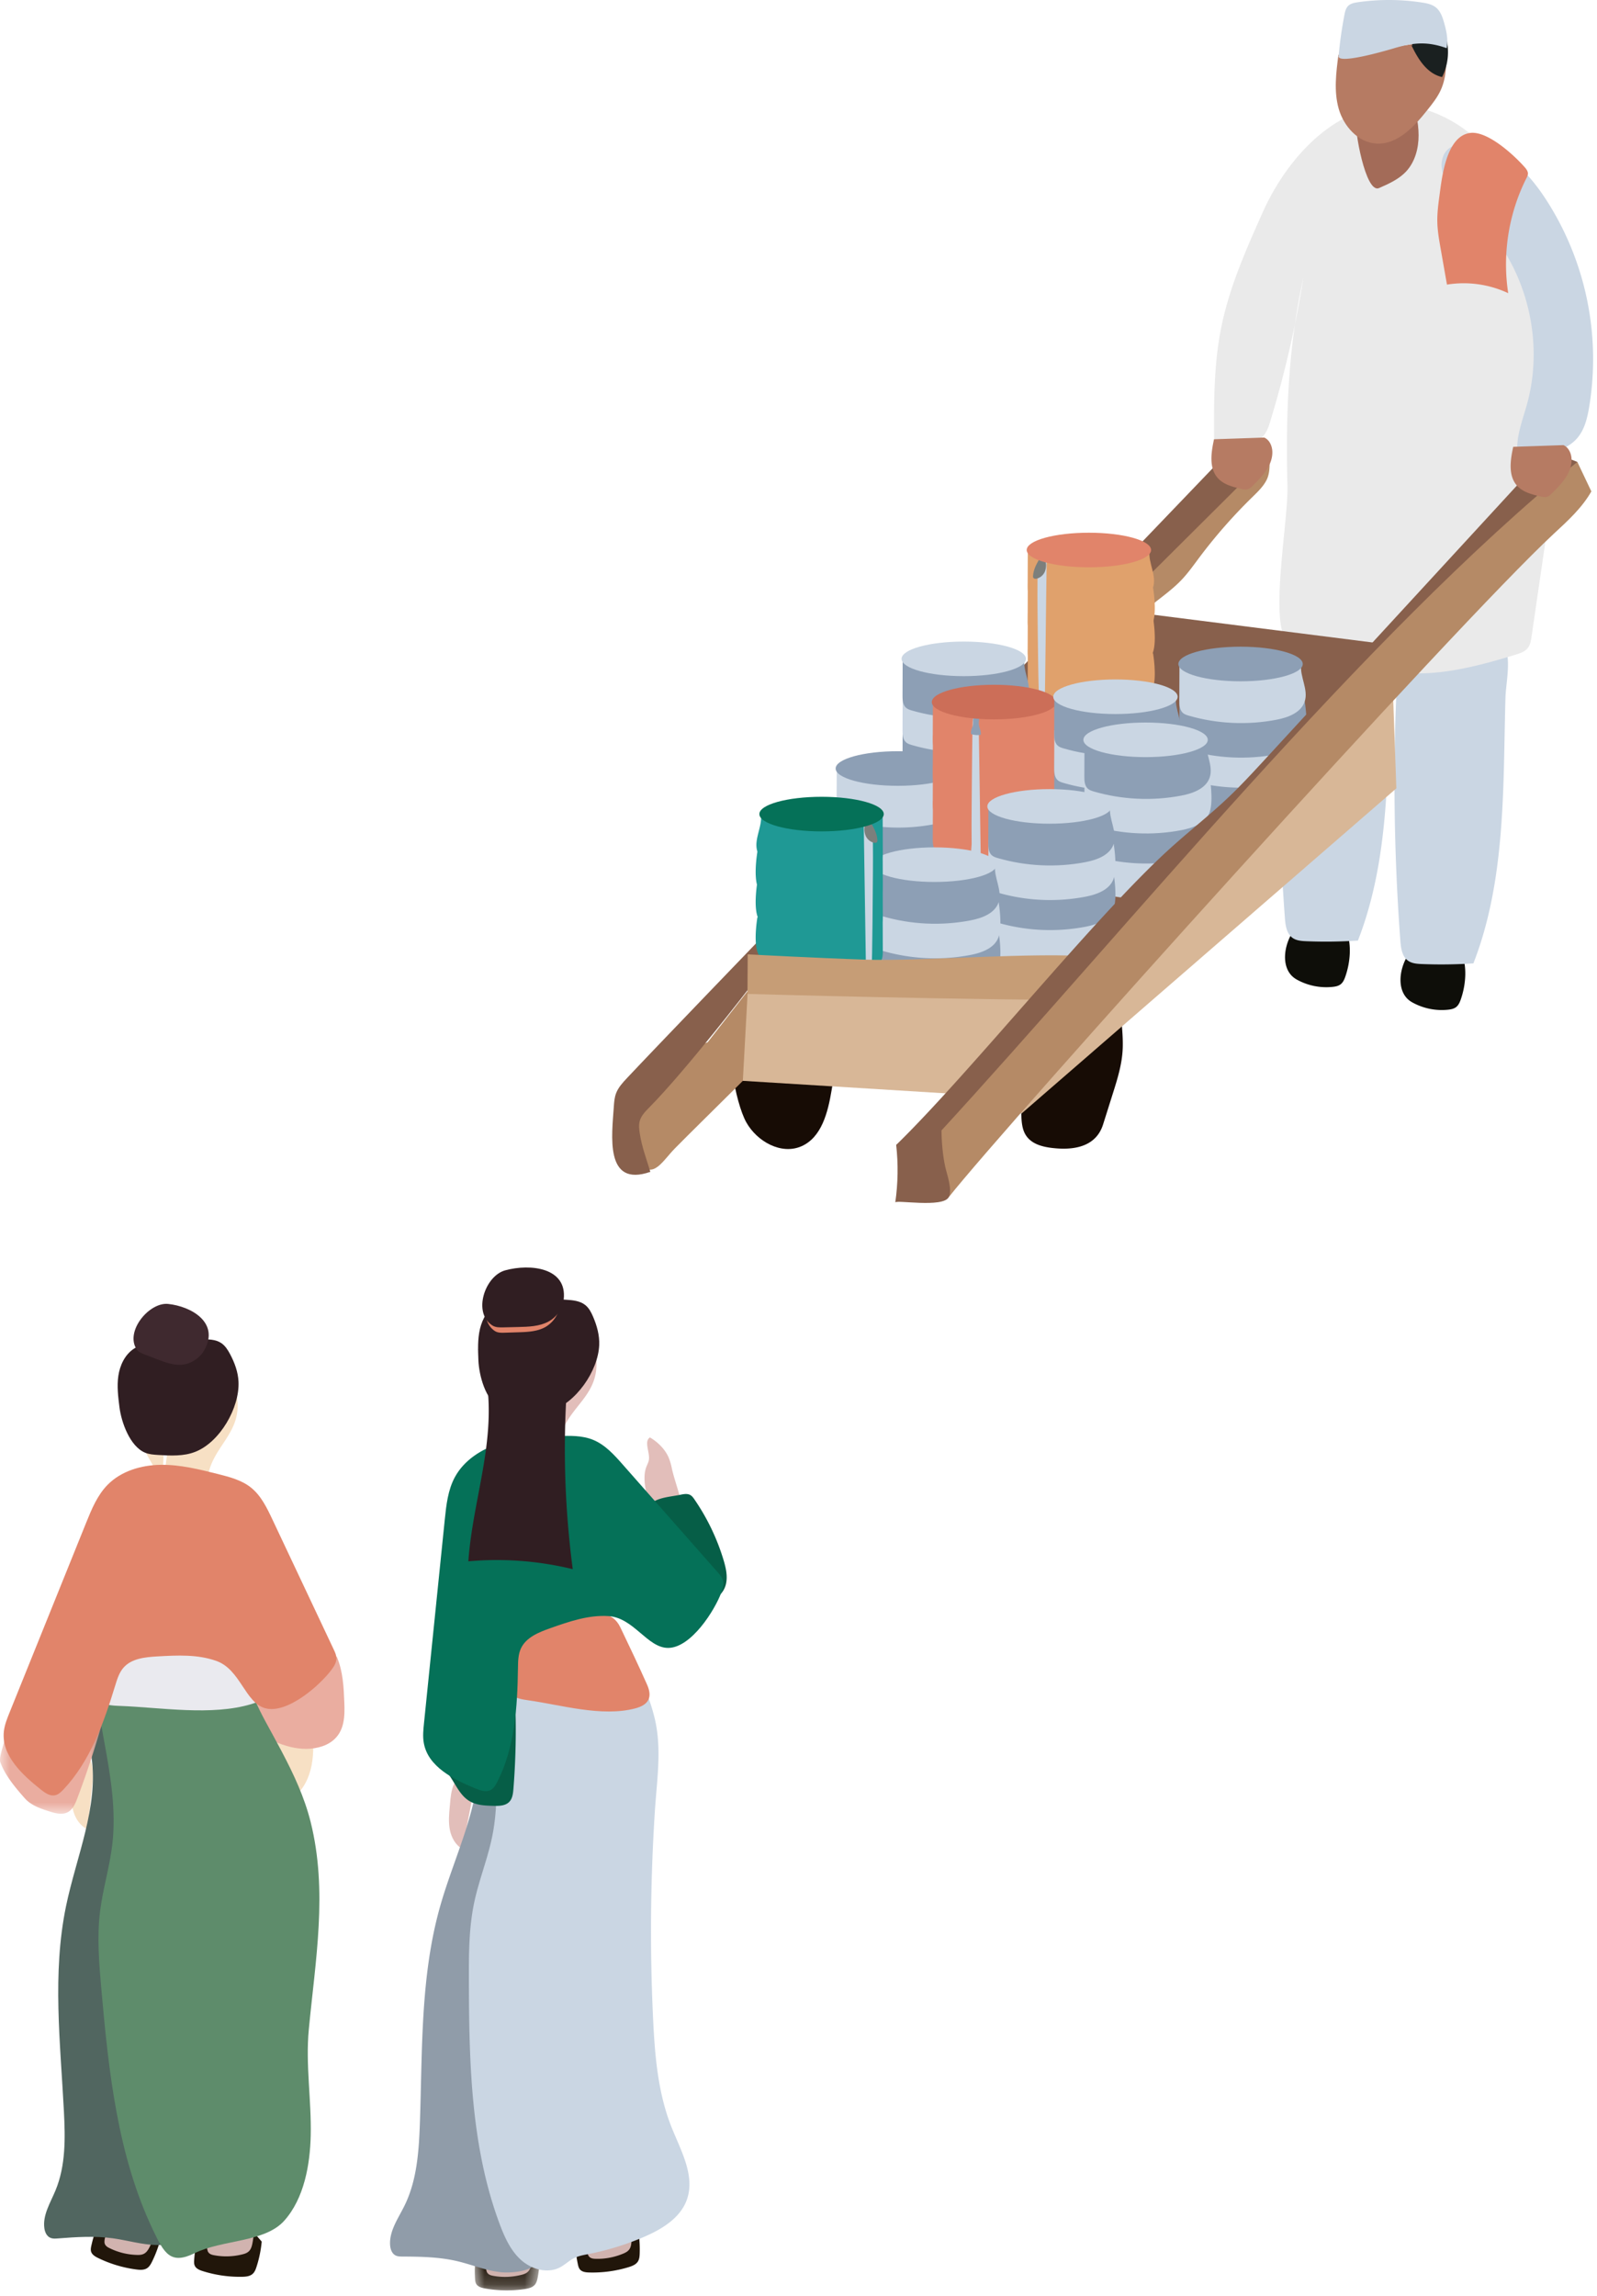 <svg xmlns="http://www.w3.org/2000/svg" xmlns:xlink="http://www.w3.org/1999/xlink" width="80" height="115" viewBox="0 0 80 115">
    <defs>
        <path id="a" d="M.008.153h3.254v2.645H.008z"/>
        <path id="c" d="M0 .208h5.338v5.858H0z"/>
    </defs>
    <g fill="none" fill-rule="evenodd">
        <path fill="#B58A66" d="M63.455 24.03c-.17.342-.457.612-.73.88a26.119 26.119 0 0 0-2.667 3.044c-.278.372-.547.752-.866 1.088-.417.44-.912.796-1.385 1.174a18.643 18.643 0 0 0-1.836 1.674l.022-1.723c.002-.143.004-.288.05-.423.058-.17.18-.31.298-.444l3.08-3.49c.697-.79 1.415-1.591 2.292-2.187.361-.245 1.86-.784 1.86-.784s.111.728-.118 1.19"/>
        <path fill="#88604C" d="M36.31 48.942l24.888-25.957 2.375-.146L37.34 48.943z"/>
        <path fill="#0E0E09" d="M64.947 49.06a3.044 3.044 0 0 0 1.808.374c.144-.015.293-.043.406-.133.12-.094.183-.242.233-.386.513-1.472.238-3.566-1.795-2.94-1.096.337-1.77 2.452-.652 3.084"/>
        <path fill="#CAD6E3" d="M68.024 47.114c-.859.056-1.72.068-2.581.033-.243-.01-.5-.027-.697-.17-.299-.215-.354-.631-.381-1a107.11 107.11 0 0 1-.106-14.253c.008-.123.018-.254.087-.356.101-.147.294-.192.468-.227l2.479-.487c.475-.094.966-.187 1.44-.088 1.481.312.928 2.16.897 3.249-.043 1.517-.052 3.034-.11 4.551-.114 2.963-.41 5.964-1.496 8.748"/>
        <path fill="#170C05" d="M51.16 55.788c.012.38.031.784.245 1.1.327.485.984.597 1.567.639 1.003.07 1.96-.176 2.285-1.2l.48-1.522c.24-.756.48-1.523.505-2.316.033-1.07-.208-2.13-.205-3.212a83.081 83.081 0 0 0-.067-3.522c-.01-.25-.026-.516-.174-.717-.123-.167-.32-.263-.517-.33-5.63-1.884-4.19 8.785-4.119 11.08"/>
        <path fill="#0E0E09" d="M70.73 50.201a3.046 3.046 0 0 0 1.81.376c.143-.016.292-.044.405-.133.12-.095.183-.243.233-.387.513-1.472.238-3.566-1.795-2.94-1.096.337-1.77 2.452-.652 3.084"/>
        <path fill="#CAD6E3" d="M73.808 48.256c-.859.057-1.72.068-2.581.034-.243-.01-.5-.028-.697-.17-.299-.216-.354-.632-.381-1a107.11 107.11 0 0 1-.106-14.254c.008-.123.018-.254.087-.356.101-.147.293-.193.468-.227l2.479-.487c.475-.094.966-.187 1.44-.088 1.481.312.928 2.16.897 3.249-.043 1.517-.053 3.034-.11 4.551-.114 2.963-.41 5.965-1.496 8.748"/>
        <path fill="#EAEAEA" d="M63.256 10.631c-.845 1.888-1.69 3.798-2.091 5.827-.365 1.842-.356 3.735-.345 5.612.787-.204 1.751.377 2.374-.146.243-.204.35-.523.441-.826a53.2 53.2 0 0 0 1.653-7.17c-.757 3.403-.888 6.916-.795 10.401.043 1.634-.738 5.84-.234 7.395.505 1.554 2.34.467 3.763 1.272 2.361 1.336 5.307.59 7.902-.204.22-.067.452-.143.598-.32.134-.164.17-.386.201-.597l.893-6.112c.249-1.702.498-3.417.407-5.135-.064-1.201-.293-2.387-.522-3.568l-.793-4.085c-.199-1.026-.4-2.059-.774-3.035-.605-1.575-1.688-2.994-3.149-3.84-4.18-2.423-7.87.83-9.529 4.531"/>
        <path fill="#88604C" d="M37.356 48.216l19.15-17.585 12.718 1.61L51.77 50.076 37.081 48.5z"/>
        <path fill="#E0A16C" d="M51.486 30.736l-.007 1.874c-.001.226.011.483.182.63.082.07.188.104.291.134a9.45 9.45 0 0 0 4.392.205c.58-.111 1.232-.352 1.416-.913.197-.6 0-1.732 0-1.732"/>
        <path fill="#E0A16C" d="M51.486 29.232l-.007 1.873c-.001.226.011.483.182.63.082.07.188.104.291.134a9.45 9.45 0 0 0 4.392.205c.58-.111 1.232-.352 1.416-.913.197-.6 0-1.731 0-1.731"/>
        <path fill="#E0A16C" d="M51.486 27.5l-.007 1.874c-.001.226.011.483.182.63.082.07.188.104.291.134 1.42.413 2.94.483 4.392.205.58-.111 1.232-.353 1.416-.913.197-.6-.253-1.237-.178-1.864M51.486 32.521l-.007 1.874c-.001.226.011.483.182.63.082.07.188.104.291.134 1.42.412 2.94.483 4.392.204.58-.11 1.232-.352 1.416-.912.197-.6 0-1.732 0-1.732"/>
        <path fill="#CAD6E3" d="M52.05 34.77h.294c.03-1.772.059-4.826.088-6.599-.2-.059-.325-.15-.446.005-.086.111-.01.631-.011.778a86.63 86.63 0 0 0-.001 1.525c.002.253.038 4.291.077 4.291"/>
        <path fill="#7C7F7C" d="M52.153 27.863c-.188.305-.381.626-.404.984a.165.165 0 0 0 .014.093c.032.054.109.058.17.044a.609.609 0 0 0 .415-.37.854.854 0 0 0 .009-.567c-.035-.114-.14-.243-.249-.193"/>
        <path fill="#E1846A" d="M57.662 27.55c0 .479-1.395.867-3.115.867-1.72 0-3.115-.388-3.115-.867 0-.478 1.394-.866 3.115-.866 1.72 0 3.115.388 3.115.866"/>
        <path fill="#8D9FB5" d="M45.218 36.188l-.007 1.874c-.001.226.01.483.182.63.082.07.188.104.29.134a9.443 9.443 0 0 0 4.393.205c.58-.111 1.232-.353 1.416-.913.197-.6 0-1.732 0-1.732"/>
        <path fill="#CAD6E3" d="M45.218 34.684l-.007 1.873c-.001.227.01.483.182.63.082.07.188.104.29.134a9.446 9.446 0 0 0 4.393.205c.58-.111 1.232-.352 1.416-.913.197-.6 0-1.731 0-1.731"/>
        <path fill="#8D9FB5" d="M45.218 32.953l-.007 1.873c-.001.226.01.483.182.63.082.07.188.104.29.134a9.45 9.45 0 0 0 4.393.205c.58-.111 1.232-.352 1.416-.913.197-.6-.253-1.237-.178-1.864"/>
        <path fill="#CAD6E3" d="M51.394 33.002c0 .479-1.395.867-3.116.867-1.72 0-3.114-.388-3.114-.867 0-.478 1.394-.866 3.114-.866 1.721 0 3.116.388 3.116.866"/>
        <path fill="#8D9FB5" d="M41.916 43.466l-.008 1.873c0 .227.012.483.183.63.082.071.188.104.29.134a9.45 9.45 0 0 0 4.393.205c.58-.11 1.232-.352 1.416-.913.197-.6 0-1.731 0-1.731"/>
        <path fill="#CAD6E3" d="M41.916 41.681l-.008 1.874c0 .226.012.482.183.63.082.07.188.104.29.134 1.421.412 2.94.483 4.393.204.58-.11 1.232-.352 1.416-.913.197-.6 0-1.73 0-1.73"/>
        <path fill="#8D9FB5" d="M41.916 40.176l-.008 1.874c0 .226.012.483.183.63.082.07.188.104.29.134 1.421.413 2.94.483 4.393.205.58-.111 1.232-.353 1.416-.913.197-.6 0-1.731 0-1.731"/>
        <path fill="#CAD6E3" d="M41.916 38.445l-.008 1.874c0 .226.012.483.183.63.082.07.188.104.29.134a9.45 9.45 0 0 0 4.393.205c.58-.111 1.232-.353 1.416-.913.197-.6-.253-1.237-.179-1.864"/>
        <path fill="#8D9FB5" d="M48.092 38.495c0 .479-1.395.867-3.116.867-1.72 0-3.115-.388-3.115-.867 0-.478 1.395-.866 3.115-.866 1.721 0 3.116.388 3.116.866"/>
        <path fill="#E1846A" d="M46.733 38.354l-.008 1.873c0 .227.012.483.183.63.081.07.187.104.29.134a9.45 9.45 0 0 0 4.393.205c.58-.111 1.232-.352 1.416-.913.196-.6 0-1.731 0-1.731"/>
        <path fill="#E1846A" d="M46.733 36.85l-.008 1.873c0 .226.012.482.183.63.081.07.187.103.29.134a9.45 9.45 0 0 0 4.393.204c.58-.11 1.232-.352 1.416-.913.196-.6 0-1.73 0-1.73"/>
        <path fill="#E1846A" d="M46.733 35.118l-.008 1.873c0 .227.012.483.183.63.081.07.187.104.29.134a9.443 9.443 0 0 0 4.393.205c.58-.11 1.232-.352 1.416-.913.196-.6-.253-1.237-.179-1.864M46.733 40.138l-.008 1.874c0 .226.012.483.183.63.081.07.187.104.29.134a9.443 9.443 0 0 0 4.393.205c.58-.111 1.232-.353 1.416-.913.196-.6 0-1.731 0-1.731"/>
        <path fill="#CAD6E3" d="M48.74 36.001c.098 0 .19-.043.282-.058.03 1.773.08 5.314.109 7.087-.2.058-.326.15-.446-.005-.086-.112-.01-.63-.011-.778a84.003 84.003 0 0 1-.002-1.526c.002-.252.03-4.72.068-4.72"/>
        <path fill="#8D9FB5" d="M48.748 36.174c0 .06-.001.119-.016.176-.013.052-.038.1-.056.152a.63.63 0 0 0-.033.268c.156.048.322.062.483.04.037-.186-.086-.366-.096-.554-.005-.089.016-.176.024-.264 0-.01.001-.022-.006-.03a.037.037 0 0 0-.019-.009c-.062-.017-.182-.028-.24.015-.062.047-.04.133-.041.206"/>
        <path fill="#CC6E58" d="M52.908 35.168c0 .478-1.394.866-3.115.866-1.72 0-3.115-.388-3.115-.866 0-.479 1.395-.867 3.115-.867 1.721 0 3.115.388 3.115.867"/>
        <path fill="#8D9FB5" d="M59.084 38.23l-.007 1.874c-.001.227.011.483.182.63.082.07.188.104.291.134 1.42.413 2.94.484 4.393.205.58-.11 1.231-.352 1.415-.913.197-.6 0-1.731 0-1.731"/>
        <path fill="#CAD6E3" d="M59.084 36.446l-.007 1.874c-.001.226.011.482.182.63.082.07.188.103.291.133a9.45 9.45 0 0 0 4.393.205c.58-.11 1.231-.352 1.415-.913.197-.6 0-1.73 0-1.73"/>
        <path fill="#8D9FB5" d="M59.084 34.941l-.007 1.874c-.001.226.011.482.182.63.082.07.188.103.291.134 1.42.412 2.94.483 4.393.205.58-.112 1.231-.353 1.415-.913.197-.6 0-1.732 0-1.732"/>
        <path fill="#CAD6E3" d="M59.084 33.21l-.007 1.874c-.001.226.011.482.182.63.082.07.188.103.291.134 1.42.412 2.94.483 4.393.204.58-.11 1.231-.352 1.415-.913.197-.6-.253-1.237-.178-1.864"/>
        <path fill="#8D9FB5" d="M65.26 33.26c0 .478-1.395.867-3.115.867-1.72 0-3.115-.389-3.115-.867 0-.479 1.395-.867 3.115-.867 1.72 0 3.115.388 3.115.867"/>
        <path fill="#CAD6E3" d="M53.323 38.351l-.008 1.874c0 .226.011.483.183.63.081.07.187.104.29.134a9.447 9.447 0 0 0 4.393.204c.58-.11 1.232-.352 1.416-.912.196-.6 0-1.732 0-1.732"/>
        <path fill="#8D9FB5" d="M52.816 38.087l-.007 1.873c-.001.226.011.483.182.63.082.07.188.104.29.134a9.45 9.45 0 0 0 4.393.205c.58-.111 1.232-.352 1.416-.913.197-.6 0-1.732 0-1.732"/>
        <path fill="#CAD6E3" d="M52.816 36.582l-.007 1.873c-.001.226.011.483.182.63.082.07.188.104.29.134a9.45 9.45 0 0 0 4.393.205c.58-.111 1.232-.352 1.416-.913.197-.6 0-1.731 0-1.731"/>
        <path fill="#8D9FB5" d="M52.816 34.85l-.007 1.874c-.001.226.011.483.182.63.082.07.188.104.29.134 1.421.413 2.94.483 4.393.205.58-.111 1.232-.352 1.416-.913.197-.6-.253-1.237-.178-1.864"/>
        <path fill="#CAD6E3" d="M58.992 34.9c0 .479-1.395.867-3.115.867-1.72 0-3.115-.388-3.115-.866 0-.479 1.394-.867 3.115-.867 1.72 0 3.115.388 3.115.867M54.326 42.03l-.007 1.873c-.002.226.01.483.182.63.082.07.187.104.29.134 1.421.412 2.94.483 4.393.205.58-.111 1.232-.353 1.416-.913.197-.6 0-1.732 0-1.732"/>
        <path fill="#8D9FB5" d="M54.326 40.245l-.007 1.873c-.002.226.01.483.182.63a.76.76 0 0 0 .29.134c1.421.413 2.94.484 4.393.205.58-.111 1.232-.352 1.416-.913.197-.6 0-1.731 0-1.731"/>
        <path fill="#CAD6E3" d="M54.326 38.74l-.007 1.874c-.002.226.01.482.182.63.082.07.187.103.29.133 1.421.413 2.94.484 4.393.205.58-.11 1.232-.352 1.416-.913.197-.6 0-1.731 0-1.731"/>
        <path fill="#8D9FB5" d="M54.326 37.009l-.007 1.873c-.002.227.01.483.182.63.082.07.187.104.29.134 1.421.413 2.94.484 4.393.205.58-.11 1.232-.352 1.416-.913.197-.6-.253-1.237-.178-1.864"/>
        <path fill="#CAD6E3" d="M60.502 37.059c0 .478-1.395.866-3.116.866-1.72 0-3.115-.388-3.115-.866 0-.479 1.395-.867 3.115-.867 1.72 0 3.116.388 3.116.867M49.514 45.364l-.007 1.874c-.001.226.01.482.182.63.082.07.188.104.29.133 1.422.413 2.94.484 4.393.205.58-.11 1.232-.352 1.416-.913.197-.6 0-1.73 0-1.73"/>
        <path fill="#8D9FB5" d="M49.514 43.58l-.007 1.873c-.001.226.01.483.182.63.082.07.188.104.29.134a9.45 9.45 0 0 0 4.393.205c.58-.111 1.232-.353 1.416-.913.197-.6 0-1.732 0-1.732"/>
        <path fill="#CAD6E3" d="M49.514 42.074l-.007 1.874c-.001.226.01.483.182.63.082.07.188.104.29.134a9.45 9.45 0 0 0 4.393.205c.58-.111 1.232-.352 1.416-.913.197-.6 0-1.732 0-1.732"/>
        <path fill="#8D9FB5" d="M49.514 40.343l-.007 1.874c-.001.226.01.483.182.63.082.07.188.104.29.134 1.422.412 2.94.483 4.393.205.58-.111 1.232-.353 1.416-.913.197-.6-.253-1.237-.179-1.864"/>
        <path fill="#CAD6E3" d="M55.69 40.393c0 .479-1.395.867-3.116.867-1.72 0-3.114-.388-3.114-.867 0-.478 1.394-.866 3.114-.866 1.721 0 3.115.388 3.115.866M43.752 48.283l-.007 1.873c-.001.226.011.483.182.63.082.07.188.104.29.134 1.422.413 2.94.483 4.393.205.58-.111 1.232-.352 1.416-.913.197-.6 0-1.731 0-1.731"/>
        <path fill="#8D9FB5" d="M43.752 46.498l-.007 1.873c-.001.227.011.483.182.63.082.07.188.104.29.134a9.45 9.45 0 0 0 4.393.205c.58-.11 1.232-.352 1.416-.913.197-.6 0-1.731 0-1.731"/>
        <path fill="#CAD6E3" d="M43.752 44.993l-.007 1.874c-.001.226.011.482.182.63.082.07.188.103.29.134a9.45 9.45 0 0 0 4.393.204c.58-.11 1.232-.352 1.416-.913.197-.6 0-1.731 0-1.731"/>
        <path fill="#8D9FB5" d="M43.752 43.262l-.007 1.873c-.001.227.011.483.182.63.082.07.188.104.29.134 1.422.413 2.94.484 4.393.205.58-.11 1.232-.352 1.416-.913.197-.6-.253-1.237-.178-1.864"/>
        <path fill="#CAD6E3" d="M49.928 43.312c0 .478-1.395.866-3.115.866-1.72 0-3.115-.388-3.115-.866 0-.479 1.394-.867 3.115-.867 1.72 0 3.115.388 3.115.867"/>
        <path fill="#170C05" d="M37.383 56.215c.536.963 1.752 1.645 2.762 1.203 1.02-.446 1.331-1.715 1.514-2.813l.569-3.397c.078-.467-4.67-1.051-5.293-.127-.707 1.048-.1 4.147.448 5.134"/>
        <path fill="#A36B58" d="M69.08 9.42c.491-.215.998-.441 1.363-.836.443-.479.622-1.157.62-1.81-.001-.654-.165-1.294-.328-1.927-1.09.06-2.497-.039-2.802 1.175-.1.404.468 3.696 1.146 3.398"/>
        <path fill="#B67B63" d="M67.047 2.747c-.118.9-.234 1.831.015 2.704.25.873.966 1.68 1.872 1.74 1.068.07 1.91-.85 2.575-1.689.243-.304.487-.613.653-.966.367-.785.3-1.696.227-2.56"/>
        <path fill="#1A2020" d="M70.731 2.347l-.16-.372c.354.798.818 1.692 1.669 1.885a2.79 2.79 0 0 0 .155-2.127.52.52 0 0 0-.152-.255c-.099-.077-.233-.08-.357-.08-.356.003-.712.016-1.067.04"/>
        <path fill="#CAD6E3" d="M67.056 2.811c.062-.692.159-1.382.291-2.064.03-.16.068-.327.181-.444.126-.13.317-.166.496-.192a10.917 10.917 0 0 1 3.192.013c.257.038.525.092.725.259.199.166.3.42.374.668.13.436.245.926.154 1.362-.962-.343-1.653-.29-2.644.007-.18.054-2.809.838-2.769.391M75.322 7.775c.892.541 1.574 1.371 2.142 2.247a14.717 14.717 0 0 1 2.14 10.386c-.092.542-.227 1.103-.582 1.524-.693.822-1.935.83-3.01.768-.073-.84.262-1.654.485-2.467.813-2.953.096-6.285-1.859-8.642-.684-.825-2.565-2.248-2.417-3.458.181-1.49 2.288-.851 3.1-.358"/>
        <path fill="#E1846A" d="M72.112 9.77c-.06.445-.12.891-.111 1.34.008.445.086.887.163 1.326l.32 1.82a5.255 5.255 0 0 1 3.068.429c-.301-1.95.021-3.99.908-5.751.039-.077.08-.157.08-.243-.002-.12-.082-.225-.162-.316-.519-.591-1.857-1.832-2.734-1.715-1.193.158-1.41 2.207-1.532 3.11"/>
        <path fill="#B58A66" d="M39.782 51.483c-.62.011-2.325-1.846-2.325-1.846l-2.008 2.57s-.662.243-.935.472c-1.12.937-2.24 1.873-3.358 2.81-.175.146.705 2.6.893 2.809.688.766 1.137-.143 1.77-.785 1.465-1.488 4.57-4.474 5.963-6.03"/>
        <path fill="#D8B797" d="M49.846 49.9c1.01.018 3.016.242 3.016.242l-1.1 4.895-14.55-.897.245-4.503s2.487.078 3.584.098l8.805.164"/>
        <path fill="#88604C" d="M32.044 56.748c-.029-.197-.05-.401.002-.594.073-.268.278-.477.473-.675 1.85-1.87 5.057-6.045 5.057-6.045l.667-2.565s-5.455 5.66-6.838 7.136c-.215.23-.437.469-.546.765-.077.208-.095.433-.11.654-.093 1.425-.477 4.078 1.83 3.274-.198-.647-.434-1.271-.535-1.95"/>
        <path fill="#1F9995" d="M44.216 43.964l.007 1.874c.001.226-.01.483-.182.63a.757.757 0 0 1-.29.134 9.443 9.443 0 0 1-4.393.205c-.58-.111-1.232-.353-1.416-.913-.197-.6 0-1.731 0-1.731"/>
        <path fill="#1F9995" d="M44.216 42.46l.007 1.873c.001.227-.01.483-.182.63a.757.757 0 0 1-.29.134 9.443 9.443 0 0 1-4.393.205c-.58-.11-1.232-.352-1.416-.913-.197-.6 0-1.731 0-1.731"/>
        <path fill="#1F9995" d="M44.216 40.728l.007 1.874c.001.226-.01.483-.182.63a.76.76 0 0 1-.29.134 9.45 9.45 0 0 1-4.393.205c-.58-.111-1.232-.352-1.416-.913-.197-.6.253-1.237.178-1.864M44.216 45.749l.007 1.874c.001.226-.01.483-.182.63a.76.76 0 0 1-.29.134 9.45 9.45 0 0 1-4.393.205c-.58-.112-1.232-.353-1.416-.913-.197-.6 0-1.732 0-1.732"/>
        <path fill="#CAD6E3" d="M43.66 48.428c-.097 0-.189.044-.282.058-.029-1.772-.078-5.314-.108-7.087.2-.058.326-.15.446.005.086.112.01.63.011.778.005.509.006 1.017.001 1.525-.002.253-.029 4.72-.067 4.72"/>
        <path fill="#7C7F7C" d="M43.55 41.09c.187.306.38.627.403.985a.165.165 0 0 1-.014.093c-.032.054-.109.058-.17.044a.61.61 0 0 1-.414-.37.856.856 0 0 1-.01-.567c.036-.114.14-.243.249-.193"/>
        <path fill="#057158" d="M38.04 40.778c0 .48 1.395.867 3.116.867 1.72 0 3.115-.388 3.115-.867 0-.478-1.395-.866-3.115-.866-1.721 0-3.116.388-3.116.866"/>
        <path fill="#D8B797" d="M51.16 55.788L69.948 39.49l-.285-8.113L51.77 50.356z"/>
        <path fill="#C69D76" d="M54.567 50.076l.176-2.15c-2.794-.254-8.584.236-11.388.143-2.4-.08-5.899-.263-5.899-.263l-.012 1.981s11.872.333 17.123.29"/>
        <path fill="#88604C" d="M63.417 37.985c-.61.663-1.22 1.327-1.874 1.948-.977.928-2.046 1.756-3.04 2.666-3.764 3.444-9.953 11.194-13.61 14.751.639-.024 1.12.251 1.756.2.818-.066 5.16-3.89 5.69-4.517.811-.957 1.575-1.953 2.35-2.94a166.022 166.022 0 0 1 18.428-19.896c2.122-1.945 4.809-4.303 5.898-7.06-1.38-.557-1.562-.408-2.56.677l-3.153 3.427-6.359 6.911-3.526 3.833"/>
        <path fill="#B58A66" d="M79.015 23.137l.702 1.478c-.465.822-1.178 1.469-1.87 2.11-4.929 4.572-27.415 29.57-30.323 33.245-.2-.654-.58-1.085-.78-1.738-.092-.301-.184-.626-.085-.924.068-.207.22-.374.367-.535 9.384-10.205 21.234-24.889 31.99-33.636"/>
        <path fill="#B67B63" d="M60.815 22.003c-.145.663-.262 1.442.192 1.947.294.327.752.441 1.182.539.11.025.226.05.332.013a.614.614 0 0 0 .217-.156c.485-.472 1.005-1.023.999-1.7-.003-.294-.136-.61-.405-.728M75.803 22.382c-.144.663-.261 1.442.192 1.947.295.328.753.441 1.182.54.11.024.226.05.332.013a.612.612 0 0 0 .217-.157c.485-.471 1.005-1.023 1-1.7-.003-.294-.137-.61-.406-.728"/>
        <path fill="#88604C" d="M44.848 60.232c.137-.954.153-1.925.045-2.882.645-.412 1.509-.65 2.27-.725.003.562.065 1.261.184 1.807.084.385.377 1.164.177 1.537-.29.545-2.655.12-2.676.263"/>
        <path fill="#F7E0C4" d="M15.66 86.521c.036.63.07 1.268-.047 1.889-.118.62-.404 1.23-.904 1.616-.455-.37-.98-.804-1.304-1.293-.231-.35-.43-.763-.348-1.173.08-.388.402-.69.763-.848.362-.159 1.448-.153 1.84-.19"/>
        <path fill="#EAADA0" d="M16.87 82.985c.314.734.348 1.528.379 2.308.026.665.014 1.413-.57 1.89-.394.324-.989.45-1.545.413-.555-.036-1.078-.22-1.56-.442-.301-.138-.6-.3-.779-.54-.207-.277-.224-.618-.237-.943l-.085-2.262c-.003-.083.097-.201.157-.135"/>
        <path fill="#21160A" d="M31.95 111.6c.077.421.11.85.095 1.278-.005.139-.016.284-.09.401-.1.158-.29.23-.468.285a6.198 6.198 0 0 1-1.977.266c-.165-.005-.35-.025-.456-.15-.069-.08-.092-.19-.113-.292-.104-.522-.195-1.115.12-1.544.215-.292.572-.436.91-.567.464-.179 1.028-.346 1.421-.041"/>
        <path fill="#D1B3AF" d="M31.564 110.917c.056.42.079.85.07 1.277-.004.139-.012.284-.065.401-.072.158-.208.23-.337.285-.46.194-.943.283-1.423.264-.12-.005-.252-.026-.329-.152a.78.78 0 0 1-.081-.291c-.077-.522-.142-1.115.085-1.544.154-.292.41-.436.654-.566.334-.179.74-.345 1.023-.04"/>
        <g transform="translate(23.776 111.928)">
            <mask id="b" fill="#fff">
                <use xlink:href="#a"/>
            </mask>
            <path fill="#21160A" d="M3.259.859c.014.427-.019.856-.096 1.277-.026.137-.059.279-.15.384-.121.14-.32.185-.504.212a6.186 6.186 0 0 1-1.994-.031c-.163-.03-.342-.076-.43-.217-.055-.09-.062-.2-.067-.305C-.008 1.647-.01 1.047.366.67.622.413.996.324 1.35.245c.485-.108 1.068-.19 1.411.17" mask="url(#b)"/>
        </g>
        <path fill="#D1B3AF" d="M26.755 112.053a8.307 8.307 0 0 1-.122 1.273c-.023.137-.053.28-.123.388-.094.145-.24.197-.375.231-.484.123-.975.14-1.447.049-.117-.022-.245-.062-.303-.198a.788.788 0 0 1-.037-.3c.003-.528.026-1.125.314-1.515.196-.265.471-.37.731-.462.357-.127.783-.23 1.018.113"/>
        <path fill="#E2BEBA" d="M22.53 90.499c-.037.39-.071.786.007 1.169.079.383.286.759.628.949l.458-2.367c.065-.33.182-1.54-.498-1.275-.526.206-.553 1.07-.595 1.524"/>
        <path fill="#F7E0C4" d="M3.571 89.575c-.003.39-.003.788.108 1.164.11.375.35.731.706.891l.255-2.396c.036-.336.05-1.551-.605-1.228-.506.25-.46 1.113-.464 1.569"/>
        <path fill="#909CA9" d="M25.06 113.813c-.733-.081-1.423-.376-2.14-.546-.9-.214-1.832-.23-2.756-.235-.12 0-.245-.002-.351-.057-.189-.097-.263-.33-.273-.542-.034-.702.414-1.321.724-1.952.624-1.269.72-2.724.77-4.137.127-3.645.02-7.354 1.016-10.862.734-2.59 2.07-5.1 1.932-7.79-.028-.53-.112-1.069.013-1.584.126-.516.536-1.013 1.066-1.027.137-.003.286.033.37.14a.6.6 0 0 1 .095.256l1.696 8.438c.387 1.926.775 3.859.904 5.819.226 3.427-.35 6.875-1.388 10.149-.175.551-.365 1.11-.361 1.689.004.552.696 1.312.541 1.688-.228.554-1.388.606-1.858.553"/>
        <path fill="#CAD6E3" d="M32.977 88.33c-.028.787-.119 1.576-.17 2.361a93.14 93.14 0 0 0-.093 10.39c.087 1.85.236 3.733.92 5.456.472 1.187 1.205 2.454.77 3.656-.33.916-1.253 1.472-2.149 1.857-.886.38-1.811.666-2.757.853-.258.051-.522.096-.756.216-.244.125-.443.325-.686.453-.624.329-1.427.104-1.952-.366-.525-.47-.825-1.138-1.072-1.798-1.449-3.877-1.534-8.112-1.544-12.251-.003-1.294 0-2.599.268-3.864.235-1.113.67-2.177.898-3.292.684-3.338-.536-6.81-.085-10.188 1.333-1.082 3.83-3.047 5.407-1.459.429.432.723.977 1.011 1.514.717 1.335 1.44 2.7 1.803 4.181.184.754.215 1.517.187 2.282"/>
        <path fill="#E1846A" d="M26.444 85.166c-.277-.04-.568-.087-.785-.247-.39-.29-.397-.814-.37-1.266.017-.284.036-.573.154-.835.218-.482.736-.794 1.245-1.042.746-.364 1.533-.674 2.35-.836.84-.166 1.634-.268 2.04.58.45.939.91 1.906 1.335 2.86.283.636.085 1.017-.594 1.195-1.675.441-3.703-.174-5.375-.409"/>
        <path fill="#E2BEBA" d="M33.66 73.575a2.948 2.948 0 0 0-.173-.587c-.175-.39-.523-.75-.93-.986-.308.203 0 .74-.05 1.112-.018.13-.082.24-.127.358-.19.495-.057 1.11.084 1.698.102.428.227.888.586 1.245.727.725 1.132.27 1.186-.232.075-.7-.41-1.858-.576-2.608"/>
        <path fill="#065E47" d="M34.086 74.873c.169-.036.356-.069.504.02.083.05.141.131.196.212a10.924 10.924 0 0 1 1.47 3.072c.111.38.199.782.11 1.167-.088.385-.398.745-.792.77-.375.023-.698-.244-.977-.494-.614-.552-1.235-1.111-1.68-1.806-.324-.505-.837-1.594-.535-2.21.295-.602 1.113-.606 1.704-.731"/>
        <path fill="#E2BEBA" d="M26.473 69.201l-1.42-.076c-.044-.002-.093-.003-.126.027-.026.023-.034.06-.04.093-.108.582.141 1.164.392 1.7.363.773.433 1.349.4 2.183-.006.138-.005.29.084.396.05.06.123.095.195.125 1.5.601 1.86-.748 2.15-1.773.396-1.397 1.812-1.943 1.772-3.61-.01-.463-.215-1.016-.673-1.08l-.15 1.084c-.013.102-.031.211-.104.284-.085.084-.216.093-.332.125-.46.126-.452.653-.783.817-.168.084-.623-.021-.827.001a3.483 3.483 0 0 0-.752.167.423.423 0 0 0-.202.119c-.063.078-.066.186-.066.287 0 .585-.08 1.043-.167 1.597-.051.32-.09.643-.116.968"/>
        <path fill="#065E47" d="M25.823 85.657c.036 1.32.001 2.64-.104 3.957-.019.228-.048.477-.207.642-.195.201-.51.208-.791.2-.415-.01-.85-.027-1.206-.24-.503-.302-.716-.91-1.072-1.376a2.544 2.544 0 0 0-.653-.602c.32-.574.707-1.186 1.116-1.7.258-.324.551-.646.943-.777.174-.057.358-.073.54-.09.408-.035 1.025.021 1.434-.014"/>
        <path fill="#057158" d="M36.14 79.756c.072-.194.131-.406.073-.604-.044-.148-.15-.27-.252-.385l-4.765-5.406c-.43-.488-.883-.992-1.486-1.239-.554-.226-1.173-.208-1.77-.186-.97.035-1.953.072-2.881.355-.929.284-1.812.846-2.273 1.7-.35.647-.431 1.4-.506 2.132l-1.042 10.205c-.033.323-.066.65-.01.97.204 1.189 1.474 1.83 2.59 2.288.244.1.53.2.763.076.152-.081.244-.24.323-.392.893-1.742 1.014-3.768 1.043-5.726.004-.332.01-.677.15-.977.26-.553.892-.806 1.468-1.01.943-.333 1.919-.671 2.917-.606 1.27.083 1.947 1.597 2.988 1.594 1.149-.004 2.336-1.879 2.67-2.789"/>
        <path fill="#301E22" d="M26.637 70.787c.316.012.629-.011.93-.102 1.27-.384 2.397-2.011 2.45-3.312.02-.487-.115-.97-.307-1.418-.092-.216-.203-.432-.385-.58-.265-.216-.63-.25-.97-.27-.683-.04-1.367-.06-2.05-.061-.477-.001-.976.013-1.391.246-.46.26-.747.759-.87 1.273-.121.515-.1 1.05-.079 1.579.032.751.352 1.99 1.08 2.372.199.104.425.138.647.17.312.047.63.092.945.103"/>
        <path fill="#E1846A" d="M28.056 65.338a1.5 1.5 0 0 1-.712 1.12c-.409.24-.906.262-1.38.277l-.682.021c-.172.006-.357.008-.5-.089-.922-.623-.345-2.486.597-2.77 1.158-.349 2.844-.145 2.677 1.44"/>
        <path fill="#301E22" d="M28.24 65.083c-.051.457-.342.887-.772 1.118-.445.24-.987.258-1.505.27l-.744.018c-.188.005-.39.006-.546-.091-1.009-.628-.388-2.488.638-2.767 1.262-.344 3.103-.133 2.928 1.452"/>
        <path fill="#21160A" d="M13.11 112.283c-.04.425-.126.847-.257 1.254-.042.133-.093.27-.196.362-.14.125-.341.143-.528.147a6.186 6.186 0 0 1-1.974-.285c-.158-.05-.33-.119-.398-.27-.044-.095-.037-.205-.029-.31.042-.531.116-1.126.537-1.452.286-.223.669-.265 1.03-.298.494-.045 1.083-.052 1.378.348"/>
        <path fill="#D1B3AF" d="M12.783 111.03a8.303 8.303 0 0 1-.126 1.272c-.024.137-.054.28-.125.387-.095.145-.24.196-.376.23a3.31 3.31 0 0 1-1.447.044c-.117-.023-.245-.063-.302-.2a.79.79 0 0 1-.036-.3c.005-.528.03-1.124.32-1.513.196-.265.472-.368.733-.46.356-.125.783-.227 1.016.117"/>
        <path fill="#21160A" d="M8.058 112.082a6 6 0 0 1-.44 1.203c-.062.124-.132.252-.248.328-.156.103-.359.09-.544.066a6.19 6.19 0 0 1-1.91-.574c-.149-.072-.308-.167-.354-.325-.029-.102-.005-.21.018-.312.12-.52.282-1.097.746-1.357.317-.177.701-.161 1.064-.14.496.028 1.078.109 1.31.548"/>
        <path fill="#D1B3AF" d="M7.988 111.3a8.273 8.273 0 0 1-.463 1.192c-.06.125-.128.254-.225.339-.13.114-.284.123-.424.12a3.302 3.302 0 0 1-1.405-.348c-.107-.053-.218-.126-.237-.273a.79.79 0 0 1 .046-.3c.146-.506.331-1.074.714-1.37.262-.202.555-.227.83-.246.378-.025.817-.008.949.387"/>
        <path fill="#516660" d="M7.837 112.455c-.737-.016-1.45-.236-2.178-.337-.914-.127-1.845-.065-2.766.007-.12.009-.244.018-.354-.025-.196-.075-.29-.289-.317-.487-.092-.657.302-1.275.558-1.893.516-1.244.49-2.62.422-3.952-.177-3.434-.593-6.91.106-10.288.516-2.494 1.638-4.964 1.275-7.479-.072-.495-.2-.995-.12-1.49.083-.495.45-.996.978-1.052.136-.015.287.007.38.1.063.064.09.15.116.234l2.394 7.787c.547 1.778 1.094 3.562 1.387 5.393.51 3.202.225 6.49-.536 9.65-.128.533-.271 1.074-.22 1.617.05.519.804 1.175.68 1.542-.18.539-1.332.683-1.805.673"/>
        <path fill="#5E8C6B" d="M14.121 87.75c.591 1.122 1.13 2.273 1.439 3.51.868 3.475.238 6.93-.091 10.4-.168 1.762.136 3.536.096 5.306-.032 1.45-.324 3.148-1.325 4.27-.978 1.097-3.114.946-4.486 1.625-1.212.6-1.535.01-2.095-1.17-1.774-3.739-2.22-7.95-2.584-12.074-.113-1.288-.221-2.589-.063-3.873.14-1.129.482-2.226.614-3.356.397-3.384-1.115-6.74-.955-10.144 1.236-1.192 3.557-3.363 5.262-1.915.465.394.804.912 1.138 1.422.94 1.442 1.41 2.974 2.231 4.485.273.503.552 1.005.819 1.513"/>
        <path fill="#EAEAEF" d="M6.028 85.452c-.34-.013-.697-.033-.976-.174-.501-.251-.56-.774-.57-1.226-.007-.284-.012-.574.106-.845.218-.502.815-.86 1.408-1.154.87-.432 1.794-.814 2.77-1.05 1.002-.244 1.953-.419 2.528.387.636.894 1.288 1.815 1.894 2.726.405.607.202 1.005-.604 1.245-1.988.595-4.506.17-6.556.09"/>
        <path fill="#F7E0C4" d="M8.574 71.335l-1.422.045c-.044.002-.093.005-.123.038-.023.025-.03.062-.033.096-.057.589.241 1.147.537 1.66.427.74.547 1.307.584 2.141.007.139.02.29.119.387a.48.48 0 0 0 .205.108c1.546.471 1.788-.904 1.99-1.95.276-1.426 1.64-2.09 1.458-3.748-.05-.46-.301-.994-.763-1.02l-.056 1.094c-.006.103-.014.213-.08.292-.077.092-.208.11-.32.152-.447.166-.396.69-.711.882-.16.098-.623.032-.824.072-.252.05-.5.127-.735.23a.424.424 0 0 0-.191.136c-.056.083-.05.191-.041.291.05.583.01 1.047-.03 1.606-.024.324-.035.649-.033.974"/>
        <g transform="translate(0 84.787)">
            <mask id="d" fill="#fff">
                <use xlink:href="#c"/>
            </mask>
            <path fill="#EAADA0" d="M5.338.71a47.315 47.315 0 0 1-1.463 4.576c-.098.26-.215.54-.447.682-.283.174-.633.082-.94-.016-.452-.143-.925-.3-1.245-.66C.792 4.782.25 4.143.018 3.487-.1 3.154.416 2.201.194 1.936c.548-.568 1.007-.65 1.632-1.12C2.22.522 2.653.239 3.13.21c.21-.012.418.027.624.065.462.088 1.122.347 1.584.435" mask="url(#d)"/>
        </g>
        <path fill="#301E22" d="M8.873 72.901c.315-.015.625-.065.918-.182 1.232-.49 2.216-2.208 2.157-3.508-.022-.488-.196-.957-.426-1.388-.11-.206-.24-.412-.433-.544-.282-.193-.648-.195-.99-.186-.684.02-1.367.057-2.048.114-.475.04-.97.096-1.364.365-.437.298-.68.819-.758 1.342-.078.523-.01 1.055.056 1.58.095.746.52 1.952 1.278 2.27.207.087.436.102.66.116.315.019.635.037.95.021"/>
        <path fill="#E1846A" d="M16.616 83.627c.122-.166.239-.354.237-.56 0-.155-.068-.3-.134-.44l-3.074-6.518c-.278-.589-.573-1.2-1.083-1.604-.47-.37-1.069-.525-1.65-.671-.94-.236-1.895-.474-2.865-.46-.97.013-1.975.308-2.656 1-.516.524-.803 1.225-1.078 1.907L.474 85.793c-.121.301-.244.607-.28.93-.134 1.198.908 2.168 1.852 2.918.207.164.453.34.712.285.168-.035.3-.162.419-.287 1.343-1.424 2.023-3.337 2.594-5.21.097-.317.198-.647.417-.896.403-.46 1.08-.526 1.69-.562.999-.057 2.03-.11 2.97.23 1.197.433 1.426 2.076 2.427 2.362 1.104.316 2.766-1.154 3.34-1.936"/>
        <path fill="#3F292F" d="M10.246 67.609c-.216.392-.618.68-1.057.741-.454.064-.902-.103-1.328-.267l-.613-.235c-.154-.06-.318-.127-.409-.267-.58-.905.64-2.363 1.582-2.266 1.159.12 2.576.93 1.825 2.294"/>
        <path fill="#301E22" d="M23.955 67.6c.662 1.688.607 3.53.347 5.302-.26 1.771-.717 3.522-.84 5.305a16.053 16.053 0 0 1 5.23.394 45.884 45.884 0 0 1-.292-9.1c.05-.735.113-1.498-.177-2.189"/>
    </g>
</svg>

